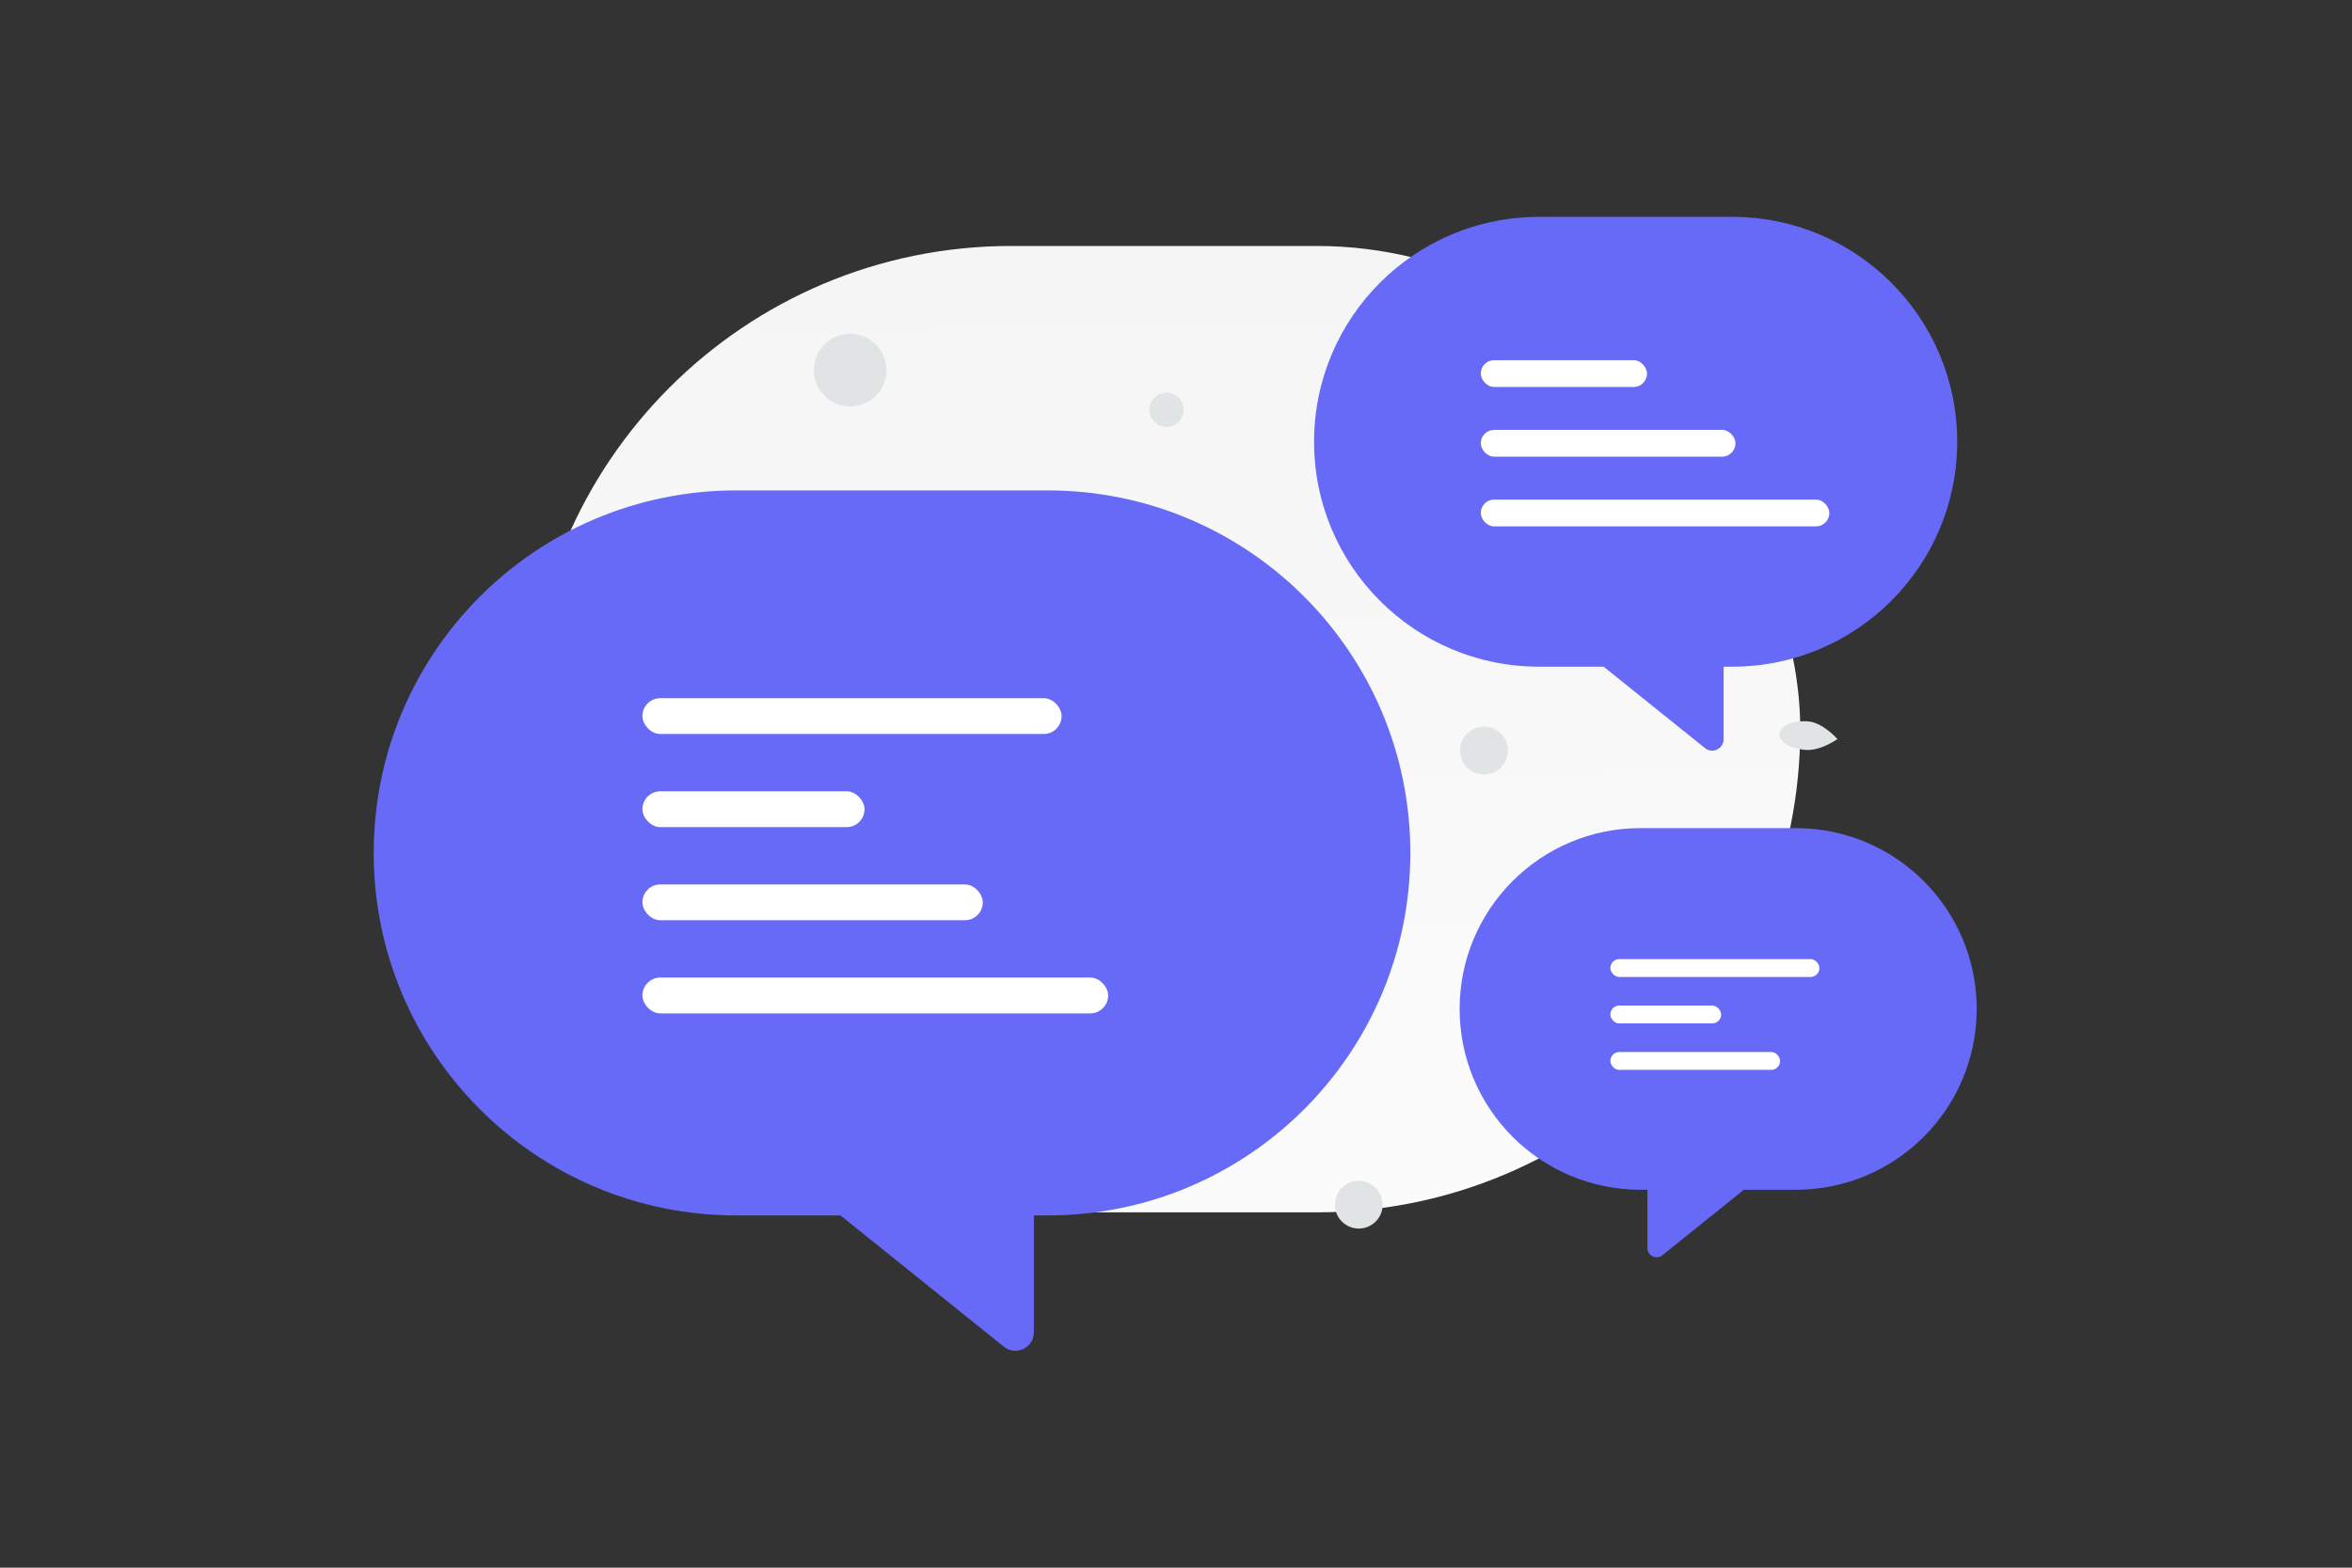 <svg width="900" height="600" viewBox="0 0 900 600" fill="none" xmlns="http://www.w3.org/2000/svg"><rect x="0" y="0" width="900" height="600" fill="#333333" stroke="none"/><path fill="transparent" d="M0 0h900v600H0z"/><rect x="202.043" y="94.14" width="486.827" height="369.855" rx="184.928" fill="url(#a)"/><path fill-rule="evenodd" clip-rule="evenodd" d="M539.67 326.441c0-76.628-62.119-138.747-138.747-138.747H281.747C205.119 187.694 143 249.813 143 326.441c0 76.628 62.119 138.748 138.747 138.748h39.87l62.495 50.222c4.627 3.718 11.499.425 11.499-5.511v-44.711h5.312c76.628 0 138.747-62.12 138.747-138.748z" fill="#666AF6"/><rect x="245.821" y="267.208" width="160.401" height="13.71" rx="6.855" fill="#fff"/><rect x="245.821" y="302.854" width="84.999" height="13.71" rx="6.855" fill="#fff"/><rect x="245.821" y="338.499" width="130.24" height="13.71" rx="6.855" fill="#fff"/><rect x="245.821" y="374.144" width="178.224" height="13.71" rx="6.855" fill="#fff"/><path fill-rule="evenodd" clip-rule="evenodd" d="M558.531 386.151c0-38.222 30.986-69.207 69.208-69.207h59.445c38.222 0 69.207 30.985 69.207 69.207 0 38.223-30.985 69.208-69.207 69.208h-19.887l-31.173 25.051c-2.308 1.855-5.736.212-5.736-2.749v-22.302h-2.649c-38.222 0-69.208-30.985-69.208-69.208z" fill="#666AF6"/><rect x="616.205" y="367.075" width="80.009" height="6.838" rx="3.419" fill="#fff"/><rect x="616.205" y="384.854" width="42.398" height="6.838" rx="3.419" fill="#fff"/><rect x="616.205" y="402.634" width="64.964" height="6.838" rx="3.419" fill="#fff"/><path fill-rule="evenodd" clip-rule="evenodd" d="M748.93 169.081C748.93 121.54 710.39 83 662.849 83h-73.938c-47.542 0-86.081 38.54-86.081 86.081 0 47.541 38.539 86.081 86.081 86.081h24.735l38.773 31.159c2.871 2.307 7.134.263 7.134-3.419v-27.74h3.296c47.541 0 86.081-38.54 86.081-86.081z" fill="#666AF6"/><rect x="566.621" y="137.845" width="63.617" height="10.261" rx="5.13" fill="#fff"/><rect x="566.621" y="164.523" width="97.477" height="10.261" rx="5.13" fill="#fff"/><rect x="566.621" y="191.202" width="133.39" height="10.261" rx="5.13" fill="#fff"/><circle r="13.901" transform="scale(-1 1) rotate(-45 8.332 463.503)" fill="#E1E4E5"/><circle r="6.546" transform="scale(-1 1) rotate(-45 -33.821 617.239)" fill="#E1E4E5"/><path d="M691.013 287.017c5.788.387 12.092-4.154 12.092-4.154s-5.574-6.394-11.363-6.781c-5.788-.388-10.647 1.745-10.849 4.767-.201 3.021 4.327 5.782 10.12 6.168z" fill="#E1E4E5"/><circle cx="567.85" cy="287.273" r="9.142" transform="rotate(-178.879 567.85 287.273)" fill="#E1E4E5"/><circle cx="519.946" cy="461.06" r="9.142" transform="rotate(-178.879 519.946 461.06)" fill="#E1E4E5"/><defs><linearGradient id="a" x1="455.837" y1="671.357" x2="447.173" y2="-308.255" gradientUnits="userSpaceOnUse"><stop stop-color="#fff"/><stop offset="1" stop-color="#EEE"/></linearGradient></defs></svg>